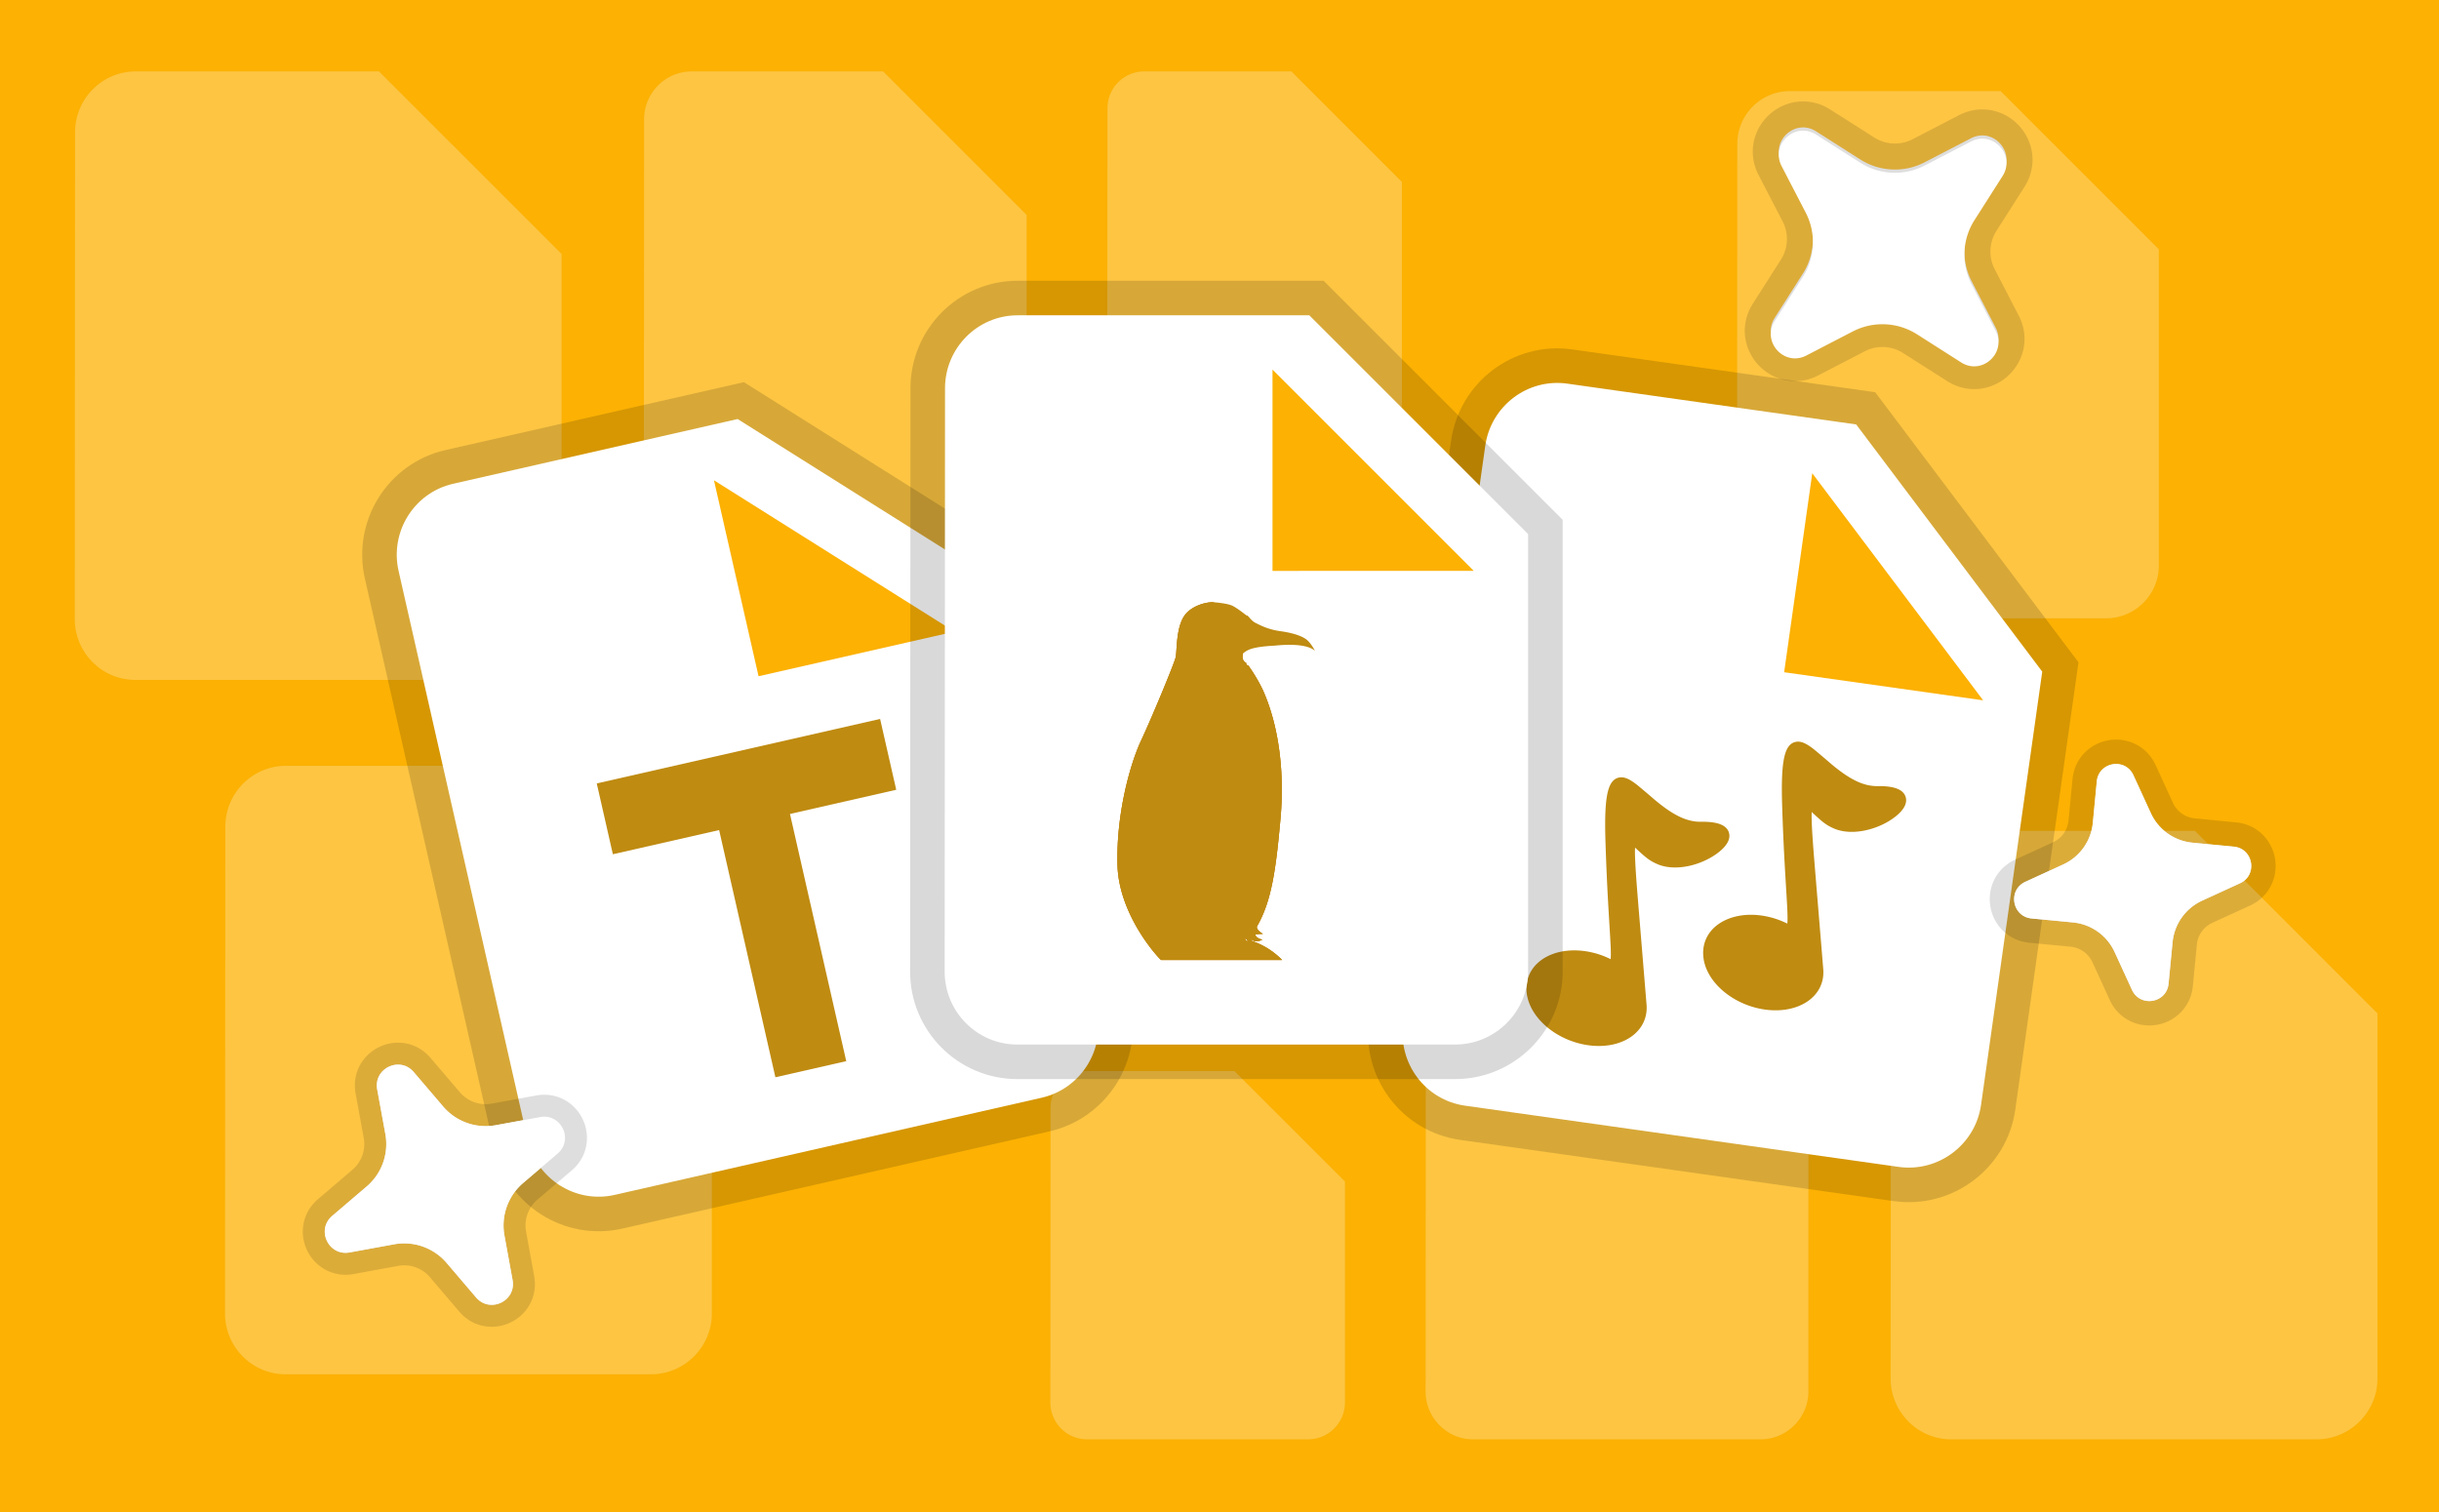 <svg xmlns="http://www.w3.org/2000/svg" width="300" height="186" viewBox="0 0 300 186"><path d="M0 186V0h300v186z" fill="#fcb103"/><path d="M265.54 30.664v38.913c0 3.567-2.919 6.485-6.486 6.485H220.11c-3.567 0-6.453-2.918-6.453-6.485l.032-51.884c0-3.567 2.886-6.485 6.453-6.485h25.942zm-177.98 86v44.913c0 4.117-3.368 7.485-7.485 7.485h-44.95c-4.117 0-7.448-3.369-7.448-7.485l.038-59.884c0-4.117 3.33-7.485 7.448-7.485h29.941zM69.077 31.243v44.912c0 4.117-3.368 7.486-7.485 7.486h-44.95c-4.117 0-7.448-3.369-7.448-7.486l.038-59.883c0-4.117 3.33-7.485 7.448-7.485h29.941zm57.2-4.8v35.312c0 3.237-2.648 5.886-5.885 5.886H85.05c-3.237 0-5.856-2.649-5.856-5.886l.03-47.083c0-3.237 2.619-5.885 5.856-5.885h23.541zm46.157-4.067v27.18a4.543 4.543 0 0 1-4.53 4.53h-27.202c-2.492 0-4.508-2.039-4.508-4.53l.023-36.24c0-2.49 2.016-4.53 4.507-4.53h18.12zm120 102.288v44.913c0 4.117-3.369 7.485-7.486 7.485h-44.95c-4.117 0-7.448-3.368-7.448-7.485l.038-59.884c0-4.117 3.33-7.485 7.448-7.485h29.941zm-70 11.2v35.313c0 3.237-2.649 5.885-5.886 5.885h-35.342c-3.237 0-5.856-2.649-5.856-5.885l.03-47.084c0-3.237 2.619-5.885 5.856-5.885h23.541zm-57 9.489v27.179a4.543 4.543 0 0 1-4.53 4.53h-27.202c-2.492 0-4.508-2.039-4.508-4.53l.023-36.24c0-2.49 2.016-4.53 4.507-4.53h18.12z" fill-opacity=".251" fill="#fff"/><path d="m251.198 82.623-7.526 53.295c-.69 4.886-5.252 8.319-10.137 7.629l-53.34-7.533c-4.886-.69-8.274-5.245-7.584-10.13l10.08-71.055c.69-4.886 5.206-8.325 10.092-7.635l35.53 5.018z" fill="none" stroke-opacity=".149" stroke="#000" stroke-width="8.5"/><path d="m251.198 82.623-7.526 53.295c-.69 4.886-5.252 8.319-10.137 7.629l-53.34-7.533c-4.886-.69-8.274-5.245-7.584-10.13l10.08-71.055c.69-4.886 5.206-8.325 10.092-7.635l35.53 5.018z" fill="#fff"/><path d="M219.843 113.62c.042-.383.036-1.02-.019-2.118-.032-.62-.225-3.787-.275-4.673-.141-2.48-.252-4.906-.34-7.643-.165-5.27.197-7.49 1.542-7.892.649-.194 1.305.085 2.181.743.465.348 2.423 2.038 2.299 1.935 2.215 1.856 3.914 2.757 5.739 2.733 1.9-.026 3.06.358 3.397 1.248.315.833-.225 1.727-1.264 2.53-2.054 1.593-5.275 2.379-7.472 1.458-.964-.41-1.428-.78-2.681-1.953l-.105-.096c-.044.73.023 2.165.22 4.756.128 1.678.953 11.549 1.204 14.674v.015c.19 3.303-3.094 5.432-7.19 4.854-4.009-.566-7.41-3.517-7.58-6.696-.192-3.308 3.095-5.445 7.188-4.867a10.3 10.3 0 0 1 3.153.988zm-21.734 4.372c.043-.389.035-1.036-.025-2.161-.03-.576-.22-3.68-.276-4.67a312 312 0 0 1-.332-7.589c-.166-5.27.197-7.488 1.541-7.89.651-.194 1.306.082 2.181.743.467.348 2.424 2.037 2.3 1.933 2.213 1.856 3.911 2.757 5.734 2.733 1.898-.03 3.06.353 3.397 1.243.315.834-.225 1.726-1.262 2.53-2.056 1.595-5.276 2.378-7.469 1.452-.961-.41-1.426-.778-2.679-1.953l-.104-.095c-.045.73.022 2.165.219 4.754.128 1.68.95 11.553 1.203 14.676l.001.016c.176 3.303-3.109 5.44-7.19 4.864-4.004-.565-7.404-3.522-7.587-6.712-.18-3.306 3.108-5.438 7.196-4.86a10.2 10.2 0 0 1 3.153.986z" fill="#bf8b11" fill-rule="evenodd"/><path d="m219.453 82.695 3.457-24.477 21.02 27.934z" fill="#fcb103"/><path d="m122.942 71.816 11.944 52.482c1.095 4.811-1.945 9.643-6.756 10.738l-52.526 11.955c-4.811 1.094-9.6-1.956-10.695-6.767L49.027 70.237c-1.094-4.81 1.902-9.633 6.713-10.727l34.988-7.963z" fill="none" stroke-opacity=".149" stroke="#000" stroke-width="8.5"/><path d="m122.942 71.816 11.944 52.482c1.095 4.811-1.945 9.643-6.756 10.738l-52.526 11.955c-4.811 1.094-9.6-1.956-10.695-6.767L49.027 70.237c-1.094-4.81 1.902-9.633 6.713-10.727l34.988-7.963z" fill="#fff"/><path d="m95.375 132.521-7.932-34.852 8.713-1.983 7.932 34.852z" fill="#bf8b11"/><path d="m110.237 97.154-34.853 7.932-1.983-8.713 34.853-7.932z" fill="#bf8b11"/><path d="m93.303 83.187-5.485-24.104 29.59 18.619z" fill="#fcb103"/><path d="M187.96 65.7v53.824c0 4.934-4.036 8.97-8.97 8.97h-53.87c-4.934 0-8.926-4.036-8.926-8.97l.045-71.766c0-4.934 3.992-8.971 8.926-8.971h35.883z" fill="none" stroke-opacity=".149" stroke="#000" stroke-width="8.5"/><path d="M187.96 65.7v53.824c0 4.934-4.036 8.97-8.97 8.97h-53.87c-4.934 0-8.926-4.036-8.926-8.97l.045-71.766c0-4.934 3.992-8.971 8.926-8.971h35.883z" fill="#fff"/><path d="M156.52 70.228V45.47l24.756 24.757z" fill="#fcb103"/><path d="M153.555 81.881s1.008 1.369 1.776 3c1.684 3.73 2.767 9.266 2.167 15.89-.553 6.11-1.074 10.032-2.86 13.142-.245.426.703.973.703.973-.402 0-.934.05-.934.05.04.504.874.656.874.656-1.006.493-1.394-.054-1.477-.201.059.146.147.283.234.395.163.038.26.084.26.084 2.07.75 3.4 2.223 3.4 2.223h-8.815c.359-.366.773-.66 1.194-.895-.467.25-.899.55-1.194.895h-6.057c-.12 0-5.214-5.364-5.375-11.696s1.57-12.432 2.888-15.261c1.53-3.285 4.086-9.518 4.267-10.26.18-.74.007-3.754 1.165-5.251.805-1.04 2.38-1.543 3.423-1.543l4.166 1.664c1.655 1.83-.27 4.053-.27 4.053s-.677 1.346.185 1.733c0 .32.28.35.28.35m-.43 33.48c.041.147.111.281.192.399q.112-.017.217-.02a2.6 2.6 0 0 1-.409-.379m-1.08 1.082.035-.035c-.22.062-.487.146-.776.25.272-.092.524-.162.741-.215" fill="#e3a066"/><path d="M154.298 115.87c2.07.75 3.4 2.223 3.4 2.223h-8.815c.359-.366.773-.66 1.194-.895-.467.25-.899.55-1.194.895h-6.057c-.12 0-5.214-5.364-5.375-11.696s1.57-12.432 2.888-15.261c1.53-3.285 4.086-9.518 4.267-10.26.18-.74.007-3.754 1.165-5.251.805-1.04 2.38-1.543 3.423-1.543l4.166 1.664c.14-.131.454.567 1.068.877.657.333 1.58.817 3.098 1.028 1.52.212 2.829.62 3.385 1.21.557.59.842 1.24.842 1.24s-.707-1.104-4.918-.68c-3.204.165-3.475.646-3.948.954-.095.415-.098.938.388 1.157 0 .32.28.35.28.35s1.008 1.368 1.776 2.999c1.684 3.73 2.767 9.266 2.167 15.89-.553 6.11-1.074 10.032-2.86 13.142-.245.426.703.973.703.973-.402 0-.934.05-.934.05.04.504.874.656.874.656-1.006.493-1.394-.054-1.477-.201.059.146.147.283.234.395.163.038.26.084.26.084m-2.253.573.035-.035c-.22.062-.487.146-.776.25.272-.092.524-.162.741-.215m1.272-.683q.112-.017.217-.02a2.6 2.6 0 0 1-.41-.38c.042.148.112.282.193.4" fill="#bf8b11"/><path d="M153.09 79.799s-.677 1.346.185 1.733c0 .32.28.35.28.35s1.008 1.368 1.776 2.999c1.684 3.73 2.767 9.266 2.167 15.89-.553 6.11-1.074 10.032-2.86 13.142-.245.426.703.973.703.973-.402 0-.934.05-.934.05.04.504.874.656.874.656-1.006.493-1.394-.054-1.477-.201.059.146.147.283.234.396.163.037.26.083.26.083 2.07.75 3.4 2.223 3.4 2.223h-8.815c.359-.366.773-.66 1.194-.895-.467.25-.899.55-1.194.895h-6.057c-.12 0-5.214-5.364-5.375-11.696s1.57-12.432 2.888-15.261c1.53-3.285 4.086-9.518 4.267-10.26.18-.74.007-3.754 1.165-5.251.805-1.04 2.38-1.543 3.423-1.543 0 0 1.54.09 2.293.391.601.24 1.873 1.273 1.873 1.273 1.655 1.83-.27 4.053-.27 4.053m.035 35.562c.041.147.111.281.192.399q.112-.017.217-.02a2.6 2.6 0 0 1-.409-.379m-1.08 1.082.035-.035c-.22.062-.487.146-.776.25.272-.092.524-.162.741-.215" fill="#bf8b11"/><g fill="#fff" fill-rule="evenodd"><path d="M45.099 145.957a6.86 6.86 0 0 0 2.299-6.46l-1.003-5.479c-.47-2.592 2.788-4.14 4.496-2.137l3.618 4.237a6.87 6.87 0 0 0 6.457 2.3l5.48-1.002c2.591-.471 4.14 2.787 2.138 4.499l-4.238 3.614a6.87 6.87 0 0 0-2.296 6.456l.999 5.48c.474 2.59-2.784 4.139-4.496 2.137l-3.615-4.237a6.86 6.86 0 0 0-6.459-2.295L43 154.072c-2.592.471-4.14-2.787-2.137-4.498z" stroke-opacity=".129" stroke="#000" stroke-width="5.4"/><path d="M45.099 145.957a6.86 6.86 0 0 0 2.299-6.46l-1.003-5.479c-.47-2.592 2.788-4.14 4.496-2.137l3.618 4.237a6.87 6.87 0 0 0 6.457 2.3l5.48-1.002c2.591-.471 4.14 2.787 2.138 4.499l-4.238 3.614a6.87 6.87 0 0 0-2.296 6.456l.999 5.48c.474 2.59-2.784 4.139-4.496 2.137l-3.615-4.237a6.86 6.86 0 0 0-6.459-2.295L43 154.072c-2.592.471-4.14-2.787-2.137-4.498z"/></g><g fill="#fff" fill-rule="evenodd"><path d="M221.75 33.665a7.92 7.92 0 0 0 .353-7.912l-2.96-5.712c-1.397-2.704 1.678-5.516 4.243-3.88l5.428 3.453a7.93 7.93 0 0 0 7.91.356l5.712-2.96c2.704-1.397 5.516 1.678 3.883 4.245l-3.456 5.427a7.93 7.93 0 0 0-.353 7.905l2.957 5.716c1.4 2.7-1.674 5.512-4.242 3.88l-5.426-3.456a7.93 7.93 0 0 0-7.91-.35l-5.712 2.96c-2.703 1.397-5.516-1.678-3.883-4.245z" stroke-opacity=".129" stroke="#000" stroke-width="6.4"/><path d="M221.75 34.065a7.92 7.92 0 0 0 .353-7.912l-2.96-5.712c-1.397-2.704 1.678-5.516 4.243-3.88l5.428 3.453a7.93 7.93 0 0 0 7.91.356l5.712-2.96c2.704-1.397 5.516 1.678 3.883 4.245l-3.456 5.427a7.93 7.93 0 0 0-.353 7.905l2.957 5.716c1.4 2.7-1.674 5.512-4.242 3.88l-5.426-3.456a7.93 7.93 0 0 0-7.91-.35l-5.712 2.96c-2.703 1.397-5.516-1.678-3.883-4.245z"/></g><g fill="#fff" fill-rule="evenodd"><path d="M253.771 106.344a6.3 6.3 0 0 0 3.65-5.129l.488-5.09c.234-2.407 3.5-2.957 4.505-.76l2.134 4.648a6.3 6.3 0 0 0 5.125 3.65l5.09.489c2.407.234 2.958 3.5.76 4.509l-4.648 2.13a6.3 6.3 0 0 0-3.646 5.125l-.492 5.09c-.23 2.407-3.496 2.957-4.506.76l-2.13-4.648a6.3 6.3 0 0 0-5.128-3.646l-5.09-.488c-2.407-.234-2.957-3.5-.76-4.51z" stroke-opacity=".129" stroke="#000" stroke-width="6"/><path d="M253.771 106.344a6.3 6.3 0 0 0 3.65-5.129l.488-5.09c.234-2.407 3.5-2.957 4.505-.76l2.134 4.648a6.3 6.3 0 0 0 5.125 3.65l5.09.489c2.407.234 2.958 3.5.76 4.509l-4.648 2.13a6.3 6.3 0 0 0-3.646 5.125l-.492 5.09c-.23 2.407-3.496 2.957-4.506.76l-2.13-4.648a6.3 6.3 0 0 0-5.128-3.646l-5.09-.488c-2.407-.234-2.957-3.5-.76-4.51z"/></g></svg>
